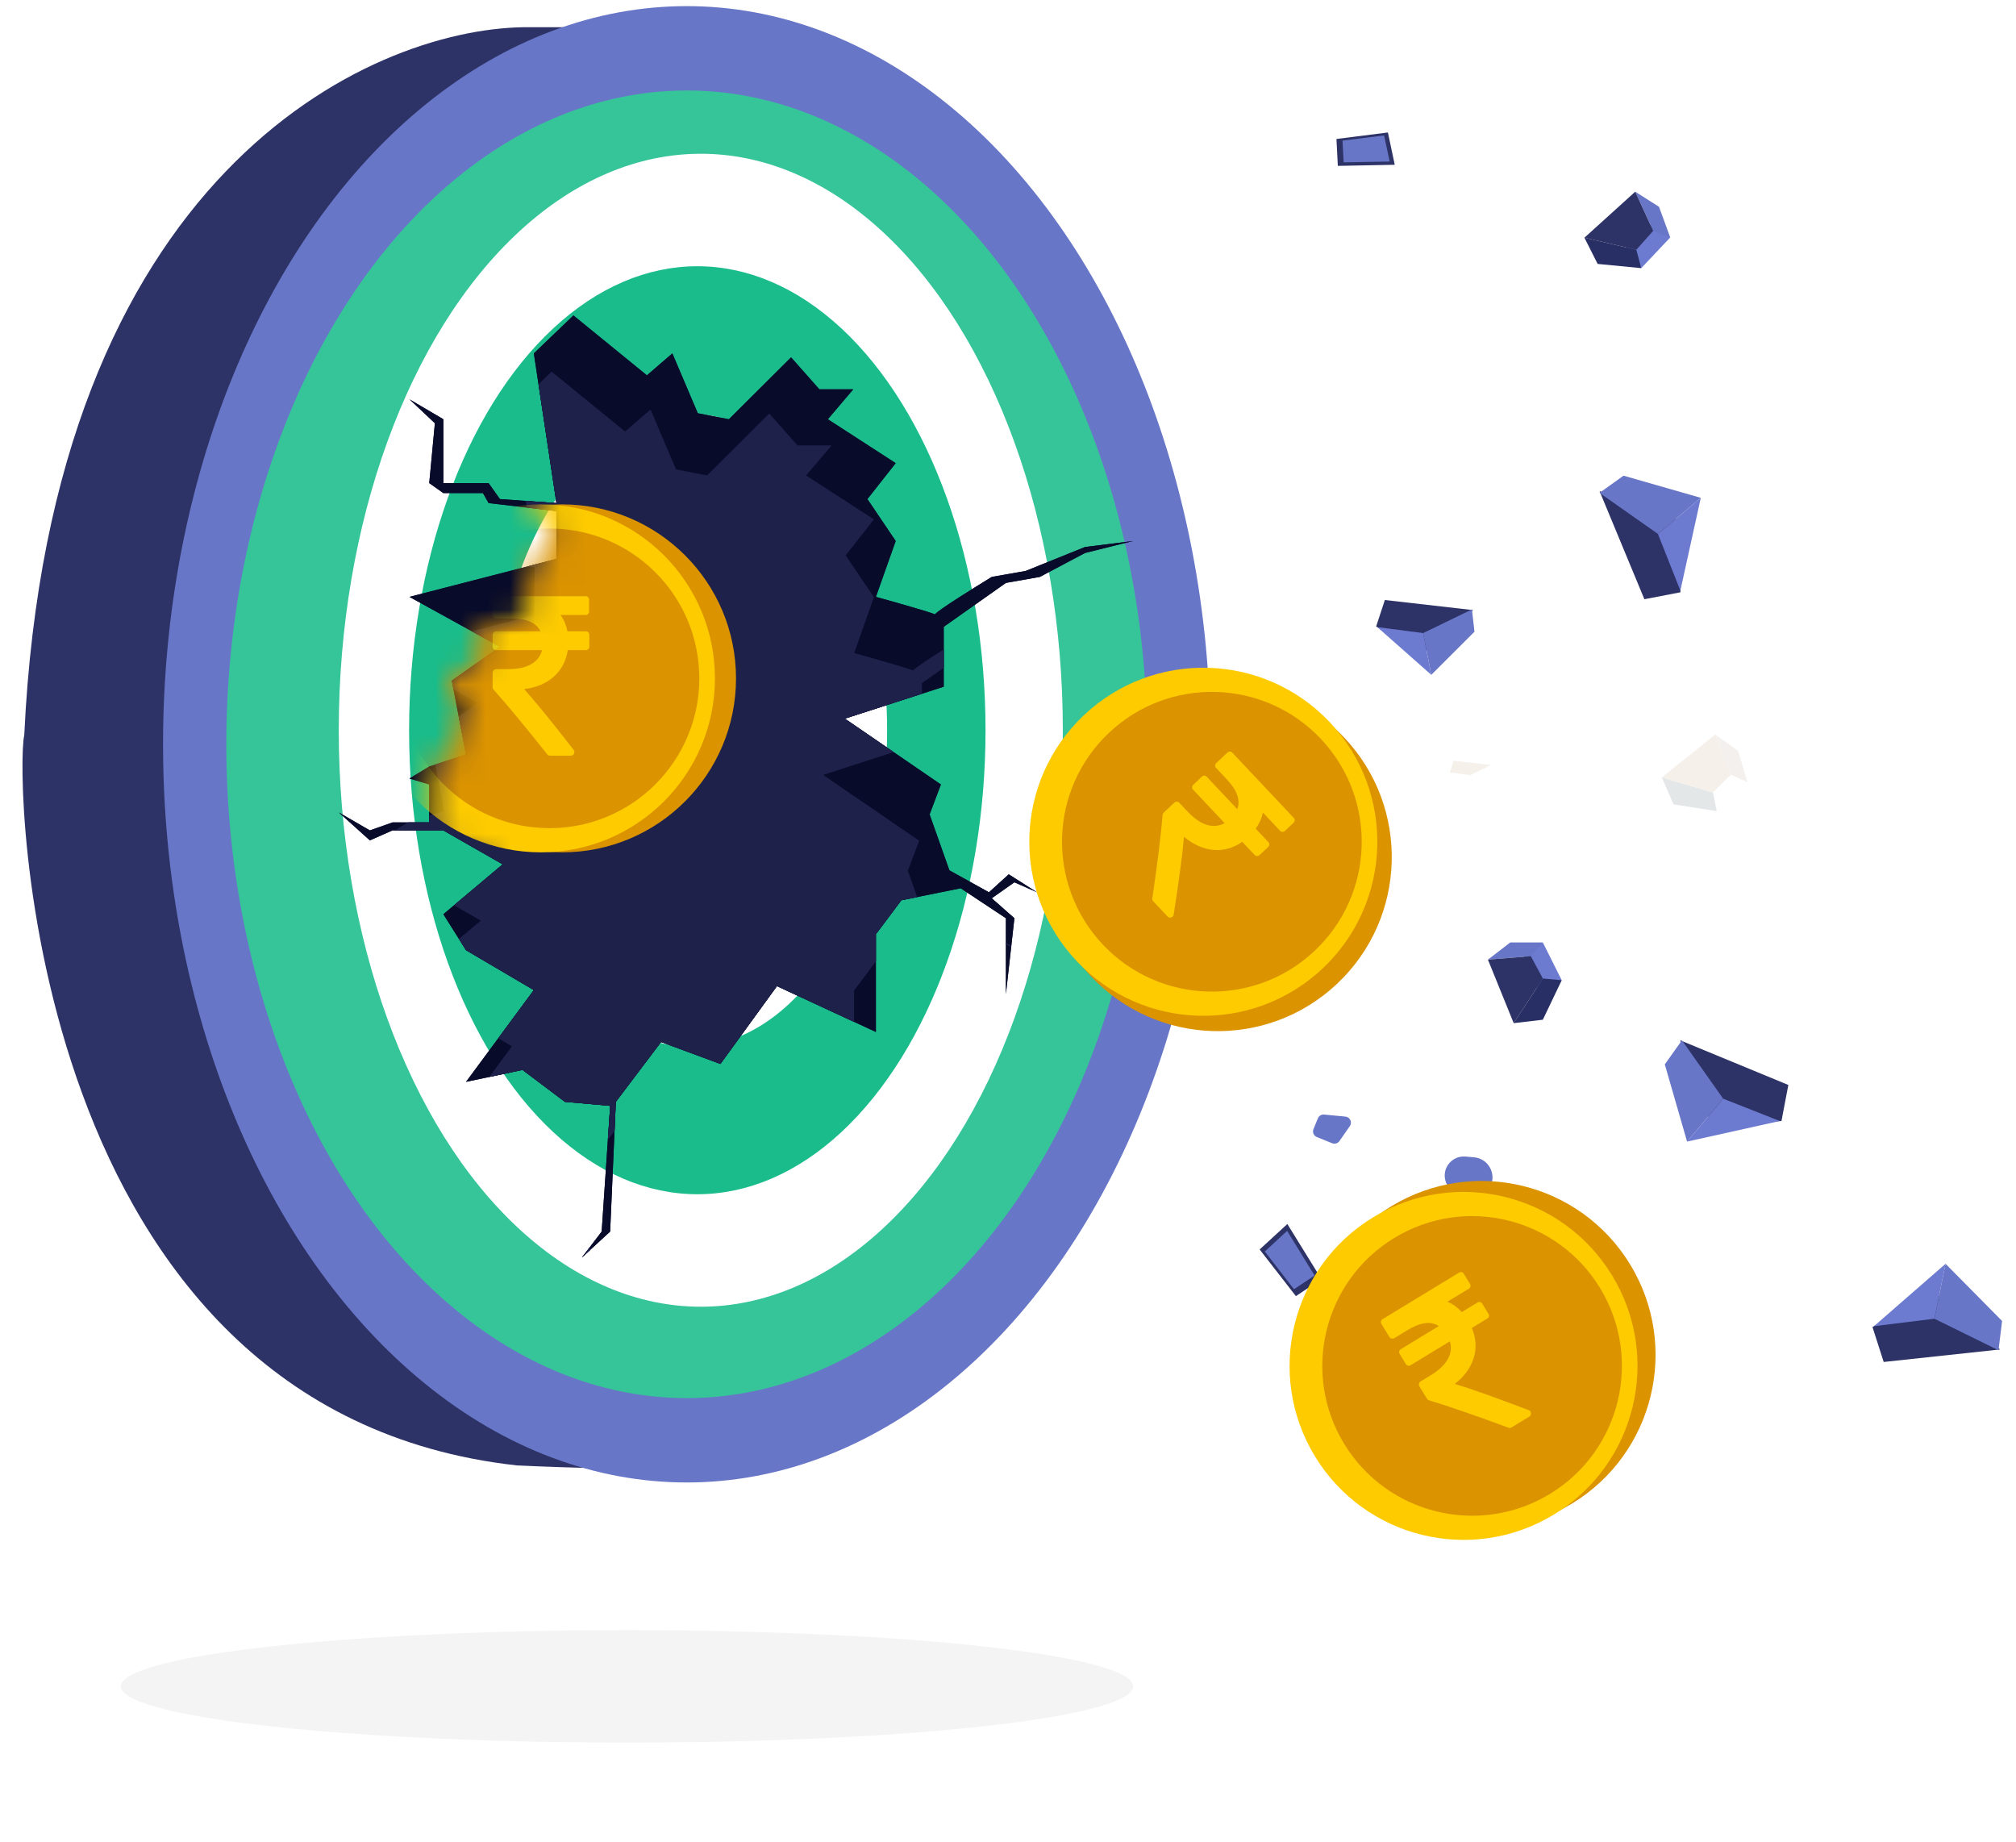 
<svg width="81" height="74" viewBox="0 0 81 74" fill="none" xmlns="http://www.w3.org/2000/svg">
<g filter="url(#filter0_f_1395_13926)">
<ellipse cx="25.193" cy="67.749" rx="20.336" ry="2.26" fill="#F4F4F4"/>
</g>
<path d="M21.044 1.093H26.226L28.299 58.872C27.734 58.964 25.434 59.092 20.761 58.872C0.975 56.668 0.598 31.05 0.975 29.535C2.03 7.002 14.794 1.185 21.044 1.093Z" fill="#2D3366"/>
<ellipse cx="27.593" cy="29.902" rx="21.042" ry="29.656" fill="#6876C7"/>
<ellipse cx="27.593" cy="29.902" rx="18.5" ry="26.267" fill="#36C499"/>
<ellipse cx="28.157" cy="29.337" rx="14.546" ry="23.16" fill="white"/>
<ellipse cx="28.017" cy="29.337" rx="11.58" ry="18.641" fill="#19BC8A"/>
<ellipse cx="27.735" cy="29.337" rx="7.908" ry="12.71" fill="white"/>
<path d="M45.527 21.734L43.596 21.975L41.211 22.937L39.848 23.177C39.083 23.644 37.652 24.54 37.567 24.682C37.368 24.59 35.959 24.191 35.192 23.979L35.987 21.734L34.851 20.05L35.987 18.607L33.261 16.843L34.283 15.64H32.92L31.784 14.357L29.286 16.843L28.036 16.602L27.014 14.197L25.992 15.079L23.039 12.673L21.449 14.197L22.357 20.211L20.086 20.05L19.631 19.409H17.814V16.843L16.451 16.041L17.473 17.003L17.246 19.409L17.814 19.81H19.404L19.631 20.211L22.357 20.531V22.456L16.451 23.979L20.086 25.984L18.155 27.347L18.723 30.314L17.246 30.795L16.451 31.276L17.246 31.517V33.04H15.77L14.861 33.361L13.612 32.639L14.861 33.762L15.77 33.361H17.814L20.199 34.724L17.814 36.729L18.723 38.172L21.449 39.776L18.723 43.464L20.994 42.983L22.698 44.266L24.515 44.426L24.174 49.478L23.38 50.52L24.515 49.478L24.742 44.266L26.56 41.86L28.945 42.742L31.216 39.615L35.192 41.459V37.53L36.214 36.167L38.599 35.686L40.416 36.889V39.936L40.757 36.889L39.848 36.087L40.757 35.446L41.666 35.847L40.53 35.125L39.735 35.847L38.145 34.965L37.35 32.719L37.804 31.517L33.942 28.871L37.918 27.588V25.182L40.416 23.418L41.779 23.177L43.596 22.215L45.527 21.734Z" fill="#121643"/>
<path d="M45.527 21.734L43.596 21.975L41.211 22.937L39.848 23.177C39.083 23.644 37.652 24.54 37.567 24.682C37.368 24.59 35.959 24.191 35.192 23.979L35.987 21.734L34.851 20.05L35.987 18.607L33.261 16.843L34.283 15.64H32.92L31.784 14.357L29.286 16.843L28.036 16.602L27.014 14.197L25.992 15.079L23.039 12.673L21.449 14.197L22.357 20.211L20.086 20.05L19.631 19.409H17.814V16.843L16.451 16.041L17.473 17.003L17.246 19.409L17.814 19.81H19.404L19.631 20.211L22.357 20.531V22.456L16.451 23.979L20.086 25.984L18.155 27.347L18.723 30.314L17.246 30.795L16.451 31.276L17.246 31.517V33.04H15.77L14.861 33.361L13.612 32.639L14.861 33.762L15.77 33.361H17.814L20.199 34.724L17.814 36.729L18.723 38.172L21.449 39.776L18.723 43.464L20.994 42.983L22.698 44.266L24.515 44.426L24.174 49.478L23.38 50.52L24.515 49.478L24.742 44.266L26.56 41.86L28.945 42.742L31.216 39.615L35.192 41.459V37.53L36.214 36.167L38.599 35.686L40.416 36.889V39.936L40.757 36.889L39.848 36.087L40.757 35.446L41.666 35.847L40.53 35.125L39.735 35.847L38.145 34.965L37.35 32.719L37.804 31.517L33.942 28.871L37.918 27.588V25.182L40.416 23.418L41.779 23.177L43.596 22.215L45.527 21.734Z" fill="#080B29"/>
<path fill-rule="evenodd" clip-rule="evenodd" d="M37.918 26.823V26.092C37.311 26.477 36.743 26.854 36.69 26.942C36.491 26.85 35.083 26.451 34.315 26.239L35.11 23.994L33.974 22.31L35.11 20.867L32.384 19.103L33.407 17.9H32.044L30.908 16.617L28.409 19.103L27.16 18.862L26.138 16.457L25.115 17.339L22.162 14.933L21.637 15.437L22.358 20.211L21.126 20.124L21.167 20.392L22.358 20.532V22.456L21.192 22.757L21.481 22.791V24.716L18.963 25.365L20.086 25.984L18.156 27.348L18.223 27.7L19.209 28.244L18.432 28.792L18.724 30.314L17.491 30.716L17.846 32.574L17.247 32.769V33.041H16.413L16.37 33.055L15.863 33.361H17.815L20.2 34.724L18.245 36.368L19.323 36.984L18.442 37.724L18.724 38.172L21.449 39.776L20.02 41.71L20.572 42.035L19.663 43.266L20.995 42.983L22.699 44.266L24.516 44.427L24.424 45.787L24.692 45.432L24.743 44.266L26.56 41.861L28.946 42.743L31.217 39.616L34.315 41.053V39.79L35.192 38.62V37.531L36.215 36.168L36.849 36.04L36.473 34.979L36.928 33.776L33.066 31.13L35.904 30.215L33.943 28.871L37.041 27.871V27.442L37.918 26.823ZM40.63 38.036L40.633 38.007L40.417 37.87V37.942L40.63 38.036ZM23.705 50.223L23.711 50.087L23.38 50.521L23.705 50.223Z" fill="#121643"/>
<path fill-rule="evenodd" clip-rule="evenodd" d="M37.918 26.823V26.092C37.311 26.477 36.743 26.854 36.69 26.942C36.491 26.85 35.083 26.451 34.315 26.239L35.11 23.994L33.974 22.31L35.11 20.867L32.384 19.103L33.407 17.9H32.044L30.908 16.617L28.409 19.103L27.16 18.862L26.138 16.457L25.115 17.339L22.162 14.933L21.637 15.437L22.358 20.211L21.126 20.124L21.167 20.392L22.358 20.532V22.456L21.192 22.757L21.481 22.791V24.716L18.963 25.365L20.086 25.984L18.156 27.348L18.223 27.7L19.209 28.244L18.432 28.792L18.724 30.314L17.491 30.716L17.846 32.574L17.247 32.769V33.041H16.413L16.37 33.055L15.863 33.361H17.815L20.2 34.724L18.245 36.368L19.323 36.984L18.442 37.724L18.724 38.172L21.449 39.776L20.02 41.71L20.572 42.035L19.663 43.266L20.995 42.983L22.699 44.266L24.516 44.427L24.424 45.787L24.692 45.432L24.743 44.266L26.56 41.861L28.946 42.743L31.217 39.616L34.315 41.053V39.79L35.192 38.62V37.531L36.215 36.168L36.849 36.04L36.473 34.979L36.928 33.776L33.066 31.13L35.904 30.215L33.943 28.871L37.041 27.871V27.442L37.918 26.823ZM40.63 38.036L40.633 38.007L40.417 37.87V37.942L40.63 38.036ZM23.705 50.223L23.711 50.087L23.38 50.521L23.705 50.223Z" fill="#1E214A"/>
<path d="M53.094 51.389L51.724 49.174L50.611 50.197L52.067 52.071L53.094 51.389Z" fill="#2D3366"/>
<path d="M53.752 6.664L56.039 6.62L55.764 5.322L53.697 5.583L53.752 6.664Z" fill="#2D3366"/>
<path d="M52.818 51.243L51.715 49.45L50.818 50.278L51.991 51.795L52.818 51.243Z" fill="#6876C7"/>
<path d="M53.986 6.521L55.835 6.49L55.611 5.442L53.94 5.649L53.986 6.521Z" fill="#6876C7"/>
<path d="M59.225 46.494L58.879 46.464C58.554 46.435 58.246 46.616 58.113 46.915C57.934 47.317 58.131 47.787 58.544 47.942L58.868 48.064C59.206 48.191 59.587 48.079 59.804 47.791C60.186 47.281 59.86 46.55 59.225 46.494Z" fill="#6876C7"/>
<path d="M54.057 44.859L53.201 44.777C53.094 44.767 52.993 44.828 52.952 44.927L52.774 45.36C52.722 45.486 52.782 45.629 52.908 45.68L53.524 45.929C53.629 45.971 53.751 45.935 53.816 45.842L54.234 45.241C54.341 45.088 54.243 44.876 54.057 44.859Z" fill="#6876C7"/>
<path d="M71.853 43.588L67.508 41.794L68.749 45.174L71.577 45.036L71.853 43.588Z" fill="#2D3366"/>
<path d="M69.234 44.139L71.509 45.036L67.785 45.863L69.234 44.139Z" fill="#6C7BD0"/>
<path d="M69.234 44.139L67.578 41.794L66.889 42.76L67.785 45.864L69.234 44.139Z" fill="#6876C7"/>
<path d="M75.684 54.717L80.357 54.214L77.651 51.839L75.234 53.313L75.684 54.717Z" fill="#2D3366"/>
<path d="M77.722 52.979L75.294 53.279L78.17 50.772L77.722 52.979Z" fill="#6C7BD0"/>
<path d="M77.722 52.979L80.297 54.247L80.441 53.069L78.169 50.772L77.722 52.979Z" fill="#6876C7"/>
<path d="M66.069 24.074L64.268 19.732L67.649 20.967L67.516 23.795L66.069 24.074Z" fill="#2D3366"/>
<path d="M66.614 21.452L67.515 23.727L68.335 20.001L66.614 21.452Z" fill="#6C7BD0"/>
<path d="M66.615 21.452L64.267 19.801L65.231 19.11L68.336 20L66.615 21.452Z" fill="#6876C7"/>
<path d="M55.641 24.105L59.185 24.51L57.12 26.298L55.292 25.168L55.641 24.105Z" fill="#2D3366"/>
<path d="M57.179 25.434L55.338 25.194L57.507 27.111L57.179 25.434Z" fill="#6C7BD0"/>
<path d="M57.179 25.434L59.14 24.484L59.243 25.379L57.508 27.111L57.179 25.434Z" fill="#6876C7"/>
<path d="M58.407 30.564L59.941 30.739L59.047 31.514L58.256 31.024L58.407 30.564Z" fill="#F5F0EA"/>
<path d="M59.072 31.139L58.275 31.035L59.214 31.865L59.072 31.139Z" fill="white"/>
<path d="M59.072 31.14L59.921 30.729L59.966 31.116L59.214 31.866L59.072 31.14Z" fill="white"/>
<path d="M62.748 39.381L61.989 37.863L61.23 38.415L61.575 39.725L62.748 39.381Z" fill="#6C7BCF"/>
<path d="M59.783 38.553L61.507 38.415L61.99 37.863H60.68L59.783 38.553Z" fill="#6876C7"/>
<path d="M61.989 40.967L62.748 39.38L61.989 39.312L60.816 41.105L61.989 40.967Z" fill="#282F65"/>
<path d="M61.507 38.415L59.783 38.553L60.818 41.105L61.99 39.312L61.507 38.415Z" fill="#2D3366"/>
<path d="M68.975 32.587L70.211 31.426L69.466 30.857L68.309 31.563L68.975 32.587Z" fill="white"/>
<path d="M68.919 29.509L69.545 31.122L70.212 31.426L69.837 30.171L68.919 29.509Z" fill="#F4F0ED"/>
<path d="M67.238 32.315L68.975 32.587L68.824 31.841L66.77 31.231L67.238 32.315Z" fill="#E3E7E8"/>
<path d="M69.544 31.122L68.919 29.509L66.77 31.231L68.823 31.841L69.544 31.122Z" fill="#F5F0EA"/>
<path d="M65.943 10.772L67.108 9.539L66.329 9.016L65.217 9.789L65.943 10.772Z" fill="#6C7BCF"/>
<path d="M65.702 7.702L66.423 9.275L67.107 9.539L66.657 8.308L65.702 7.702Z" fill="#6876C7"/>
<path d="M64.191 10.603L65.942 10.772L65.746 10.035L63.66 9.549L64.191 10.603Z" fill="#282F65"/>
<path d="M66.422 9.274L65.701 7.702L63.659 9.55L65.745 10.035L66.422 9.274Z" fill="#2D3366"/>
<mask id="mask0_1395_13926" style="mask-type:alpha" maskUnits="userSpaceOnUse" x="15" y="14" width="26" height="37">
<path fill-rule="evenodd" clip-rule="evenodd" d="M37.916 26.823V26.092C37.309 26.477 36.741 26.854 36.688 26.942C36.489 26.85 35.081 26.451 34.313 26.239L35.108 23.994L33.973 22.31L35.108 20.867L32.383 19.103L33.405 17.9H32.042L30.906 16.617L28.407 19.103L27.158 18.862L26.136 16.457L25.113 17.339L22.16 14.933L21.635 15.437L22.356 20.211L21.124 20.124L21.165 20.392L22.356 20.532V22.456L21.19 22.757L21.479 22.791V24.716L18.961 25.365L20.084 25.984L18.154 27.348L18.221 27.7L19.207 28.244L18.43 28.792L18.721 30.314L17.489 30.716L17.844 32.574L17.245 32.769V33.041H16.411L16.368 33.055L15.861 33.361H17.813L20.198 34.724L18.243 36.368L19.321 36.984L18.44 37.724L18.721 38.172L21.447 39.776L20.018 41.71L20.57 42.035L19.661 43.266L20.993 42.983L22.697 44.266L24.514 44.427L24.422 45.787L24.69 45.432L24.741 44.266L26.558 41.861L28.944 42.743L31.215 39.616L34.313 41.053V39.79L35.191 38.62V37.531L36.213 36.168L36.847 36.04L36.471 34.979L36.926 33.776L33.064 31.13L35.902 30.215L33.941 28.871L37.039 27.871V27.442L37.916 26.823ZM40.628 38.036L40.631 38.007L40.415 37.87V37.942L40.628 38.036ZM23.703 50.223L23.709 50.087L23.378 50.521L23.703 50.223Z" fill="#121643"/>
<path fill-rule="evenodd" clip-rule="evenodd" d="M37.916 26.823V26.092C37.309 26.477 36.741 26.854 36.688 26.942C36.489 26.85 35.081 26.451 34.313 26.239L35.108 23.994L33.973 22.31L35.108 20.867L32.383 19.103L33.405 17.9H32.042L30.906 16.617L28.407 19.103L27.158 18.862L26.136 16.457L25.113 17.339L22.16 14.933L21.635 15.437L22.356 20.211L21.124 20.124L21.165 20.392L22.356 20.532V22.456L21.19 22.757L21.479 22.791V24.716L18.961 25.365L20.084 25.984L18.154 27.348L18.221 27.7L19.207 28.244L18.43 28.792L18.721 30.314L17.489 30.716L17.844 32.574L17.245 32.769V33.041H16.411L16.368 33.055L15.861 33.361H17.813L20.198 34.724L18.243 36.368L19.321 36.984L18.44 37.724L18.721 38.172L21.447 39.776L20.018 41.71L20.57 42.035L19.661 43.266L20.993 42.983L22.697 44.266L24.514 44.427L24.422 45.787L24.69 45.432L24.741 44.266L26.558 41.861L28.944 42.743L31.215 39.616L34.313 41.053V39.79L35.191 38.62V37.531L36.213 36.168L36.847 36.04L36.471 34.979L36.926 33.776L33.064 31.13L35.902 30.215L33.941 28.871L37.039 27.871V27.442L37.916 26.823ZM40.628 38.036L40.631 38.007L40.415 37.87V37.942L40.628 38.036ZM23.703 50.223L23.709 50.087L23.378 50.521L23.703 50.223Z" fill="#1E214A"/>
</mask>
<g mask="url(#mask0_1395_13926)">
<g filter="url(#filter1_d_1395_13926)">
<ellipse cx="22.582" cy="25.878" rx="6.99" ry="6.99" fill="#DB9300"/>
</g>
<g filter="url(#filter2_d_1395_13926)">
<ellipse cx="21.735" cy="25.878" rx="6.99" ry="6.99" fill="#FECB00"/>
</g>
<g filter="url(#filter3_i_1395_13926)">
<ellipse cx="21.734" cy="25.877" rx="6.019" ry="6.019" fill="#DB9300"/>
</g>
<g filter="url(#filter4_d_1395_13926)">
<path d="M23.677 24.133V24.597C23.677 24.64 23.663 24.675 23.638 24.702C23.612 24.729 23.578 24.743 23.538 24.743H22.812C22.745 25.18 22.559 25.535 22.254 25.808C21.948 26.081 21.55 26.248 21.06 26.308C21.542 26.849 22.203 27.662 23.045 28.748C23.085 28.796 23.091 28.848 23.062 28.903C23.039 28.957 22.997 28.985 22.937 28.985H22.094C22.048 28.985 22.012 28.966 21.986 28.93C21.103 27.816 20.385 26.95 19.832 26.331C19.806 26.304 19.793 26.271 19.793 26.231V25.653C19.793 25.614 19.807 25.58 19.834 25.551C19.861 25.522 19.894 25.508 19.931 25.508H20.416C20.796 25.508 21.103 25.442 21.335 25.312C21.567 25.181 21.715 24.992 21.778 24.743H19.931C19.891 24.743 19.858 24.729 19.832 24.702C19.806 24.675 19.793 24.64 19.793 24.597V24.133C19.793 24.091 19.806 24.056 19.832 24.028C19.858 24.001 19.891 23.988 19.931 23.988H21.717C21.553 23.645 21.167 23.473 20.558 23.473H19.931C19.894 23.473 19.861 23.459 19.834 23.43C19.807 23.401 19.793 23.367 19.793 23.328V22.722C19.793 22.68 19.806 22.645 19.832 22.618C19.858 22.59 19.891 22.577 19.931 22.577H23.529C23.57 22.577 23.603 22.59 23.629 22.618C23.655 22.645 23.668 22.68 23.668 22.722V23.186C23.668 23.229 23.655 23.264 23.629 23.291C23.603 23.319 23.57 23.332 23.529 23.332H22.522C22.657 23.517 22.75 23.736 22.799 23.988H23.538C23.578 23.988 23.612 24.001 23.638 24.028C23.663 24.056 23.677 24.091 23.677 24.133Z" fill="#FECB00"/>
</g>
</g>
<g filter="url(#filter5_d_1395_13926)">
<ellipse cx="6.99" cy="6.99" rx="6.99" ry="6.99" transform="matrix(0.686 0.728 -0.728 0.686 49.221 23.175)" fill="#DB9300"/>
</g>
<g filter="url(#filter6_d_1395_13926)">
<ellipse cx="6.99" cy="6.99" rx="6.99" ry="6.99" transform="matrix(0.686 0.728 -0.728 0.686 48.641 22.559)" fill="#FECB00"/>
</g>
<g filter="url(#filter7_i_1395_13926)">
<ellipse cx="6.019" cy="6.019" rx="6.019" ry="6.019" transform="matrix(0.686 0.728 -0.728 0.686 48.6 23.931)" fill="#DB9300"/>
</g>
<g filter="url(#filter8_d_1395_13926)">
<path d="M50.949 32.656L50.611 32.975C50.581 33.004 50.546 33.018 50.508 33.018C50.471 33.018 50.438 33.003 50.41 32.974L49.912 32.445C49.549 32.697 49.163 32.805 48.755 32.77C48.346 32.735 47.952 32.559 47.572 32.245C47.509 32.965 47.371 34.005 47.158 35.362C47.15 35.425 47.117 35.464 47.057 35.481C47.002 35.502 46.953 35.49 46.912 35.446L46.333 34.832C46.302 34.799 46.29 34.76 46.299 34.716C46.504 33.31 46.642 32.194 46.712 31.366C46.715 31.329 46.73 31.296 46.759 31.269L47.179 30.873C47.208 30.846 47.242 30.832 47.282 30.833C47.322 30.833 47.355 30.846 47.38 30.874L47.712 31.226C47.974 31.503 48.231 31.681 48.485 31.761C48.739 31.84 48.979 31.817 49.203 31.693L47.937 30.349C47.909 30.32 47.896 30.286 47.898 30.249C47.9 30.211 47.917 30.178 47.948 30.149L48.285 29.83C48.316 29.801 48.351 29.787 48.388 29.787C48.426 29.787 48.459 29.802 48.486 29.831L49.711 31.131C49.848 30.776 49.708 30.377 49.291 29.935L48.861 29.478C48.835 29.451 48.823 29.418 48.825 29.378C48.827 29.338 48.843 29.305 48.871 29.278L49.312 28.863C49.343 28.834 49.377 28.819 49.415 28.819C49.453 28.819 49.485 28.834 49.513 28.863L51.981 31.482C52.009 31.511 52.021 31.544 52.019 31.582C52.017 31.62 52.001 31.653 51.97 31.682L51.632 32.001C51.601 32.03 51.567 32.044 51.529 32.044C51.492 32.044 51.459 32.029 51.431 32L50.74 31.267C50.698 31.492 50.603 31.709 50.453 31.918L50.96 32.456C50.988 32.485 51.001 32.519 50.999 32.556C50.997 32.594 50.98 32.627 50.949 32.656Z" fill="#FECB00"/>
</g>
<g filter="url(#filter9_d_1395_13926)">
<ellipse cx="6.99" cy="6.99" rx="6.99" ry="6.99" transform="matrix(0.854 -0.52 0.52 0.854 49.924 50.725)" fill="#DB9300"/>
</g>
<g filter="url(#filter10_d_1395_13926)">
<ellipse cx="6.99" cy="6.99" rx="6.99" ry="6.99" transform="matrix(0.854 -0.52 0.52 0.854 49.199 51.165)" fill="#FECB00"/>
</g>
<g filter="url(#filter11_i_1395_13926)">
<ellipse cx="6.019" cy="6.019" rx="6.019" ry="6.019" transform="matrix(0.854 -0.52 0.52 0.854 50.533 51.49)" fill="#DB9300"/>
</g>
<g filter="url(#filter12_d_1395_13926)">
<path d="M59.559 51.005L59.8 51.402C59.822 51.438 59.829 51.474 59.821 51.511C59.813 51.548 59.792 51.577 59.757 51.598L59.136 51.975C59.307 52.383 59.332 52.783 59.213 53.175C59.094 53.567 58.841 53.917 58.453 54.223C59.145 54.434 60.133 54.785 61.417 55.276C61.477 55.296 61.508 55.337 61.512 55.399C61.521 55.458 61.499 55.503 61.448 55.534L60.727 55.972C60.688 55.996 60.648 56 60.606 55.982C59.274 55.489 58.211 55.122 57.416 54.881C57.38 54.871 57.351 54.849 57.331 54.816L57.03 54.322C57.01 54.288 57.004 54.252 57.012 54.213C57.021 54.174 57.041 54.145 57.073 54.126L57.487 53.874C57.812 53.676 58.04 53.461 58.17 53.229C58.301 52.997 58.328 52.758 58.253 52.513L56.676 53.472C56.641 53.493 56.606 53.499 56.569 53.489C56.533 53.479 56.504 53.456 56.482 53.42L56.24 53.023C56.218 52.987 56.211 52.95 56.219 52.913C56.227 52.877 56.248 52.848 56.283 52.827L57.809 51.899C57.49 51.691 57.071 51.745 56.551 52.062L56.016 52.387C55.984 52.407 55.949 52.411 55.91 52.401C55.872 52.391 55.842 52.369 55.822 52.335L55.507 51.818C55.485 51.782 55.478 51.745 55.486 51.708C55.494 51.671 55.515 51.642 55.55 51.621L58.624 49.752C58.658 49.731 58.694 49.725 58.73 49.735C58.767 49.745 58.796 49.768 58.818 49.804L59.059 50.201C59.081 50.237 59.088 50.274 59.08 50.31C59.072 50.347 59.051 50.376 59.017 50.397L58.156 50.921C58.368 51.008 58.56 51.147 58.733 51.337L59.364 50.953C59.399 50.931 59.434 50.926 59.471 50.936C59.507 50.946 59.536 50.969 59.559 51.005Z" fill="#FECB00"/>
</g>
<defs>
<filter id="filter0_f_1395_13926" x="0.857" y="61.49" width="48.672" height="12.519" filterUnits="userSpaceOnUse" color-interpolation-filters="sRGB">
<feFlood flood-opacity="0" result="BackgroundImageFix"/>
<feBlend mode="normal" in="SourceGraphic" in2="BackgroundImageFix" result="shape"/>
<feGaussianBlur stdDeviation="2" result="effect1_foregroundBlur_1395_13926"/>
</filter>
<filter id="filter1_d_1395_13926" x="14.217" y="18.887" width="16.73" height="16.731" filterUnits="userSpaceOnUse" color-interpolation-filters="sRGB">
<feFlood flood-opacity="0" result="BackgroundImageFix"/>
<feColorMatrix in="SourceAlpha" type="matrix" values="0 0 0 0 0 0 0 0 0 0 0 0 0 0 0 0 0 0 127 0" result="hardAlpha"/>
<feOffset dy="1.375"/>
<feGaussianBlur stdDeviation="0.687"/>
<feComposite in2="hardAlpha" operator="out"/>
<feColorMatrix type="matrix" values="0 0 0 0 0 0 0 0 0 0 0 0 0 0 0 0 0 0 0.1 0"/>
<feBlend mode="normal" in2="BackgroundImageFix" result="effect1_dropShadow_1395_13926"/>
<feBlend mode="normal" in="SourceGraphic" in2="effect1_dropShadow_1395_13926" result="shape"/>
</filter>
<filter id="filter2_d_1395_13926" x="13.369" y="18.887" width="16.73" height="16.731" filterUnits="userSpaceOnUse" color-interpolation-filters="sRGB">
<feFlood flood-opacity="0" result="BackgroundImageFix"/>
<feColorMatrix in="SourceAlpha" type="matrix" values="0 0 0 0 0 0 0 0 0 0 0 0 0 0 0 0 0 0 127 0" result="hardAlpha"/>
<feOffset dy="1.375"/>
<feGaussianBlur stdDeviation="0.687"/>
<feComposite in2="hardAlpha" operator="out"/>
<feColorMatrix type="matrix" values="0 0 0 0 0 0 0 0 0 0 0 0 0 0 0 0 0 0 0.1 0"/>
<feBlend mode="normal" in2="BackgroundImageFix" result="effect1_dropShadow_1395_13926"/>
<feBlend mode="normal" in="SourceGraphic" in2="effect1_dropShadow_1395_13926" result="shape"/>
</filter>
<filter id="filter3_i_1395_13926" x="15.715" y="19.858" width="12.383" height="13.414" filterUnits="userSpaceOnUse" color-interpolation-filters="sRGB">
<feFlood flood-opacity="0" result="BackgroundImageFix"/>
<feBlend mode="normal" in="SourceGraphic" in2="BackgroundImageFix" result="shape"/>
<feColorMatrix in="SourceAlpha" type="matrix" values="0 0 0 0 0 0 0 0 0 0 0 0 0 0 0 0 0 0 127 0" result="hardAlpha"/>
<feOffset dx="0.344" dy="1.375"/>
<feGaussianBlur stdDeviation="0.687"/>
<feComposite in2="hardAlpha" operator="arithmetic" k2="-1" k3="1"/>
<feColorMatrix type="matrix" values="0 0 0 0 0 0 0 0 0 0 0 0 0 0 0 0 0 0 0.25 0"/>
<feBlend mode="normal" in2="shape" result="effect1_innerShadow_1395_13926"/>
</filter>
<filter id="filter4_d_1395_13926" x="18.418" y="22.577" width="6.633" height="9.158" filterUnits="userSpaceOnUse" color-interpolation-filters="sRGB">
<feFlood flood-opacity="0" result="BackgroundImageFix"/>
<feColorMatrix in="SourceAlpha" type="matrix" values="0 0 0 0 0 0 0 0 0 0 0 0 0 0 0 0 0 0 127 0" result="hardAlpha"/>
<feOffset dy="1.375"/>
<feGaussianBlur stdDeviation="0.687"/>
<feComposite in2="hardAlpha" operator="out"/>
<feColorMatrix type="matrix" values="0 0 0 0 0 0 0 0 0 0 0 0 0 0 0 0 0 0 0.15 0"/>
<feBlend mode="normal" in2="BackgroundImageFix" result="effect1_dropShadow_1395_13926"/>
<feBlend mode="normal" in="SourceGraphic" in2="effect1_dropShadow_1395_13926" result="shape"/>
</filter>
<filter id="filter5_d_1395_13926" x="40.562" y="26.066" width="16.732" height="16.731" filterUnits="userSpaceOnUse" color-interpolation-filters="sRGB">
<feFlood flood-opacity="0" result="BackgroundImageFix"/>
<feColorMatrix in="SourceAlpha" type="matrix" values="0 0 0 0 0 0 0 0 0 0 0 0 0 0 0 0 0 0 127 0" result="hardAlpha"/>
<feOffset dy="1.375"/>
<feGaussianBlur stdDeviation="0.687"/>
<feComposite in2="hardAlpha" operator="out"/>
<feColorMatrix type="matrix" values="0 0 0 0 0 0 0 0 0 0 0 0 0 0 0 0 0 0 0.1 0"/>
<feBlend mode="normal" in2="BackgroundImageFix" result="effect1_dropShadow_1395_13926"/>
<feBlend mode="normal" in="SourceGraphic" in2="effect1_dropShadow_1395_13926" result="shape"/>
</filter>
<filter id="filter6_d_1395_13926" x="39.982" y="25.45" width="16.732" height="16.731" filterUnits="userSpaceOnUse" color-interpolation-filters="sRGB">
<feFlood flood-opacity="0" result="BackgroundImageFix"/>
<feColorMatrix in="SourceAlpha" type="matrix" values="0 0 0 0 0 0 0 0 0 0 0 0 0 0 0 0 0 0 127 0" result="hardAlpha"/>
<feOffset dy="1.375"/>
<feGaussianBlur stdDeviation="0.687"/>
<feComposite in2="hardAlpha" operator="out"/>
<feColorMatrix type="matrix" values="0 0 0 0 0 0 0 0 0 0 0 0 0 0 0 0 0 0 0.1 0"/>
<feBlend mode="normal" in2="BackgroundImageFix" result="effect1_dropShadow_1395_13926"/>
<feBlend mode="normal" in="SourceGraphic" in2="effect1_dropShadow_1395_13926" result="shape"/>
</filter>
<filter id="filter7_i_1395_13926" x="42.328" y="26.421" width="12.383" height="13.414" filterUnits="userSpaceOnUse" color-interpolation-filters="sRGB">
<feFlood flood-opacity="0" result="BackgroundImageFix"/>
<feBlend mode="normal" in="SourceGraphic" in2="BackgroundImageFix" result="shape"/>
<feColorMatrix in="SourceAlpha" type="matrix" values="0 0 0 0 0 0 0 0 0 0 0 0 0 0 0 0 0 0 127 0" result="hardAlpha"/>
<feOffset dx="0.344" dy="1.375"/>
<feGaussianBlur stdDeviation="0.687"/>
<feComposite in2="hardAlpha" operator="arithmetic" k2="-1" k3="1"/>
<feColorMatrix type="matrix" values="0 0 0 0 0 0 0 0 0 0 0 0 0 0 0 0 0 0 0.25 0"/>
<feBlend mode="normal" in2="shape" result="effect1_innerShadow_1395_13926"/>
</filter>
<filter id="filter8_d_1395_13926" x="44.922" y="28.819" width="8.473" height="9.421" filterUnits="userSpaceOnUse" color-interpolation-filters="sRGB">
<feFlood flood-opacity="0" result="BackgroundImageFix"/>
<feColorMatrix in="SourceAlpha" type="matrix" values="0 0 0 0 0 0 0 0 0 0 0 0 0 0 0 0 0 0 127 0" result="hardAlpha"/>
<feOffset dy="1.375"/>
<feGaussianBlur stdDeviation="0.687"/>
<feComposite in2="hardAlpha" operator="out"/>
<feColorMatrix type="matrix" values="0 0 0 0 0 0 0 0 0 0 0 0 0 0 0 0 0 0 0.15 0"/>
<feBlend mode="normal" in2="BackgroundImageFix" result="effect1_dropShadow_1395_13926"/>
<feBlend mode="normal" in="SourceGraphic" in2="effect1_dropShadow_1395_13926" result="shape"/>
</filter>
<filter id="filter9_d_1395_13926" x="51.162" y="46.073" width="16.732" height="16.733" filterUnits="userSpaceOnUse" color-interpolation-filters="sRGB">
<feFlood flood-opacity="0" result="BackgroundImageFix"/>
<feColorMatrix in="SourceAlpha" type="matrix" values="0 0 0 0 0 0 0 0 0 0 0 0 0 0 0 0 0 0 127 0" result="hardAlpha"/>
<feOffset dy="1.375"/>
<feGaussianBlur stdDeviation="0.687"/>
<feComposite in2="hardAlpha" operator="out"/>
<feColorMatrix type="matrix" values="0 0 0 0 0 0 0 0 0 0 0 0 0 0 0 0 0 0 0.1 0"/>
<feBlend mode="normal" in2="BackgroundImageFix" result="effect1_dropShadow_1395_13926"/>
<feBlend mode="normal" in="SourceGraphic" in2="effect1_dropShadow_1395_13926" result="shape"/>
</filter>
<filter id="filter10_d_1395_13926" x="50.438" y="46.513" width="16.732" height="16.733" filterUnits="userSpaceOnUse" color-interpolation-filters="sRGB">
<feFlood flood-opacity="0" result="BackgroundImageFix"/>
<feColorMatrix in="SourceAlpha" type="matrix" values="0 0 0 0 0 0 0 0 0 0 0 0 0 0 0 0 0 0 127 0" result="hardAlpha"/>
<feOffset dy="1.375"/>
<feGaussianBlur stdDeviation="0.687"/>
<feComposite in2="hardAlpha" operator="out"/>
<feColorMatrix type="matrix" values="0 0 0 0 0 0 0 0 0 0 0 0 0 0 0 0 0 0 0.1 0"/>
<feBlend mode="normal" in2="BackgroundImageFix" result="effect1_dropShadow_1395_13926"/>
<feBlend mode="normal" in="SourceGraphic" in2="effect1_dropShadow_1395_13926" result="shape"/>
</filter>
<filter id="filter11_i_1395_13926" x="52.783" y="47.484" width="12.385" height="13.415" filterUnits="userSpaceOnUse" color-interpolation-filters="sRGB">
<feFlood flood-opacity="0" result="BackgroundImageFix"/>
<feBlend mode="normal" in="SourceGraphic" in2="BackgroundImageFix" result="shape"/>
<feColorMatrix in="SourceAlpha" type="matrix" values="0 0 0 0 0 0 0 0 0 0 0 0 0 0 0 0 0 0 127 0" result="hardAlpha"/>
<feOffset dx="0.344" dy="1.375"/>
<feGaussianBlur stdDeviation="0.687"/>
<feComposite in2="hardAlpha" operator="arithmetic" k2="-1" k3="1"/>
<feColorMatrix type="matrix" values="0 0 0 0 0 0 0 0 0 0 0 0 0 0 0 0 0 0 0.25 0"/>
<feBlend mode="normal" in2="shape" result="effect1_innerShadow_1395_13926"/>
</filter>
<filter id="filter12_d_1395_13926" x="54.107" y="49.73" width="8.781" height="9.013" filterUnits="userSpaceOnUse" color-interpolation-filters="sRGB">
<feFlood flood-opacity="0" result="BackgroundImageFix"/>
<feColorMatrix in="SourceAlpha" type="matrix" values="0 0 0 0 0 0 0 0 0 0 0 0 0 0 0 0 0 0 127 0" result="hardAlpha"/>
<feOffset dy="1.375"/>
<feGaussianBlur stdDeviation="0.687"/>
<feComposite in2="hardAlpha" operator="out"/>
<feColorMatrix type="matrix" values="0 0 0 0 0 0 0 0 0 0 0 0 0 0 0 0 0 0 0.15 0"/>
<feBlend mode="normal" in2="BackgroundImageFix" result="effect1_dropShadow_1395_13926"/>
<feBlend mode="normal" in="SourceGraphic" in2="effect1_dropShadow_1395_13926" result="shape"/>
</filter>
</defs>
</svg>
